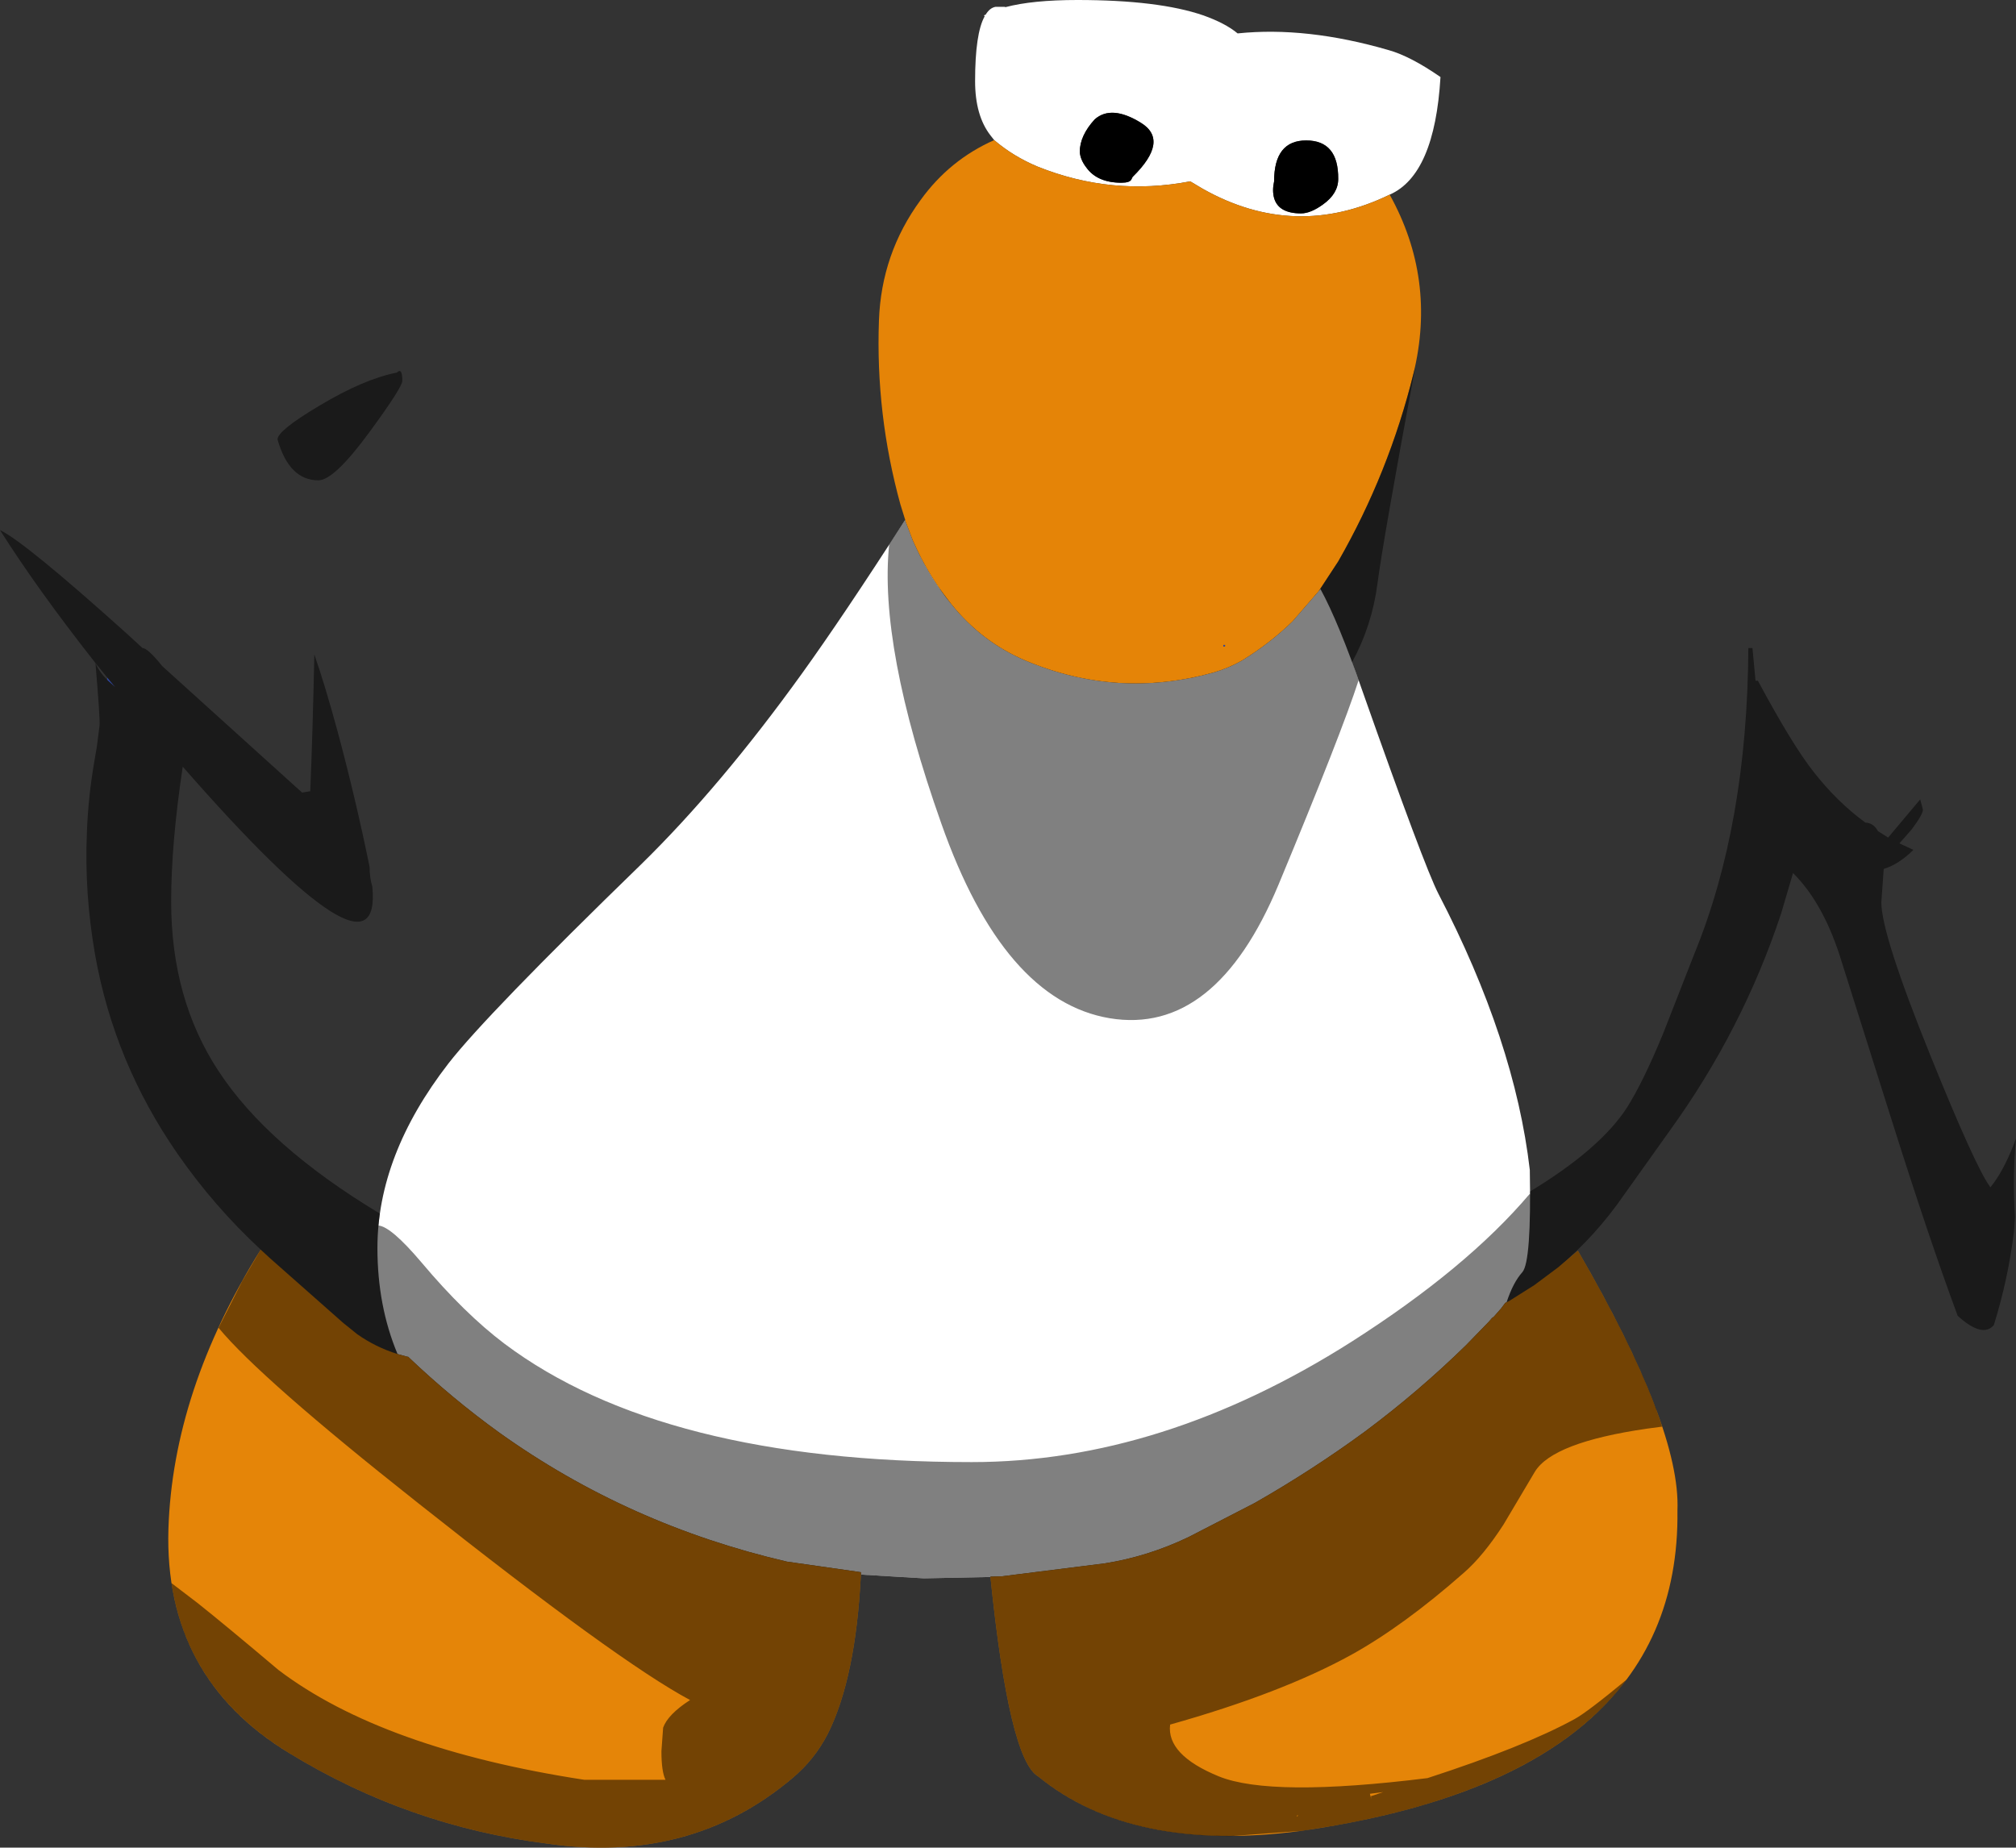 <?xml version="1.0" encoding="UTF-8" standalone="no"?>
<svg xmlns:ffdec="https://www.free-decompiler.com/flash" xmlns:xlink="http://www.w3.org/1999/xlink" ffdec:objectType="shape" height="271.0px" width="295.65px" xmlns="http://www.w3.org/2000/svg">
  <rect width="100%" height="100%" fill="#333333" stroke="none"/>
  <g transform="matrix(1.0, 0.0, 0.0, 1.0, 135.5, 67.55)">
    <path d="M10.3 -47.0 L9.75 -47.7 Q7.5 -50.6 7.5 -55.65 7.5 -62.65 8.9 -65.15 L8.8 -65.3 9.05 -65.4 Q9.65 -66.4 10.5 -66.55 L11.85 -66.55 11.95 -66.5 Q15.9 -67.55 22.5 -67.55 34.4 -67.55 40.95 -65.3 44.2 -64.15 46.0 -62.65 56.1 -63.7 68.15 -60.2 71.35 -59.3 75.75 -56.25 74.9 -41.9 68.3 -39.0 54.4 -32.25 40.9 -39.85 L39.05 -40.95 Q27.55 -38.75 16.7 -43.1 13.1 -44.6 10.3 -47.0 M57.9 19.15 L58.15 18.85 Q60.8 23.7 64.25 33.65 73.4 59.6 75.45 63.55 86.65 85.1 88.85 104.05 89.1 117.55 87.75 119.05 86.4 120.55 85.45 123.45 L85.85 123.25 85.35 123.5 85.25 123.55 84.65 124.35 83.55 125.6 83.05 125.95 83.45 125.65 83.2 125.9 82.8 126.35 79.5 129.75 Q72.55 136.55 64.7 142.4 57.0 148.05 48.5 152.9 L38.8 157.9 Q32.85 160.75 26.55 161.75 L11.45 163.65 9.75 163.7 9.75 163.75 0.0 163.95 -9.25 163.4 -9.25 163.05 -20.1 161.5 Q-43.35 156.1 -62.25 142.6 -69.25 137.55 -75.65 131.45 L-75.75 131.45 -77.2 131.05 Q-80.15 124.0 -80.15 115.5 -80.15 101.9 -69.75 88.45 -64.2 81.3 -41.5 59.25 -29.85 47.85 -17.9 31.25 -11.85 22.85 -2.75 8.7 L-2.7 8.95 -1.65 11.7 -1.1 12.9 Q0.95 17.25 4.0 21.05 8.45 26.6 14.9 29.35 28.35 35.0 42.45 31.1 44.7 30.45 46.7 29.3 50.75 26.8 54.05 23.6 L57.9 19.15 M58.5 -37.55 Q60.75 -39.15 60.75 -41.3 60.8 -46.95 56.05 -46.95 51.35 -46.95 51.35 -40.95 51.05 -39.6 51.35 -38.5 52.0 -36.25 55.3 -36.25 56.7 -36.25 58.5 -37.55 M31.8 -49.55 Q27.5 -52.2 25.05 -50.05 22.85 -47.65 22.85 -45.25 22.95 -44.1 23.8 -43.0 25.4 -40.75 28.95 -40.75 30.15 -40.75 30.4 -41.2 L30.6 -41.6 Q36.05 -46.95 31.8 -49.55" fill="#ffffff" fill-rule="evenodd" stroke="none"/>
    <path d="M31.8 -49.55 Q36.05 -46.95 30.6 -41.6 L30.4 -41.2 Q30.15 -40.75 28.95 -40.75 25.4 -40.75 23.8 -43.0 22.95 -44.1 22.85 -45.25 22.85 -47.65 25.05 -50.05 27.5 -52.2 31.8 -49.55 M58.5 -37.55 Q56.7 -36.25 55.3 -36.25 52.0 -36.25 51.35 -38.5 51.05 -39.6 51.35 -40.95 51.35 -46.95 56.05 -46.95 60.8 -46.95 60.75 -41.3 60.75 -39.15 58.5 -37.55" fill="#000000" fill-rule="evenodd" stroke="none"/>
    <path d="M68.3 -39.0 Q75.15 -26.65 71.8 -12.8 68.2 1.8 60.75 14.8 L57.9 19.15 54.05 23.6 Q50.75 26.8 46.7 29.3 44.7 30.45 42.45 31.1 28.35 35.0 14.9 29.35 8.45 26.6 4.0 21.05 0.95 17.25 -1.1 12.9 L-1.65 11.7 -2.7 8.95 -2.75 8.7 -3.45 6.45 Q-7.1 -6.8 -6.6 -20.55 -6.25 -30.35 -0.5 -38.2 3.75 -44.1 10.3 -47.0 13.1 -44.6 16.7 -43.1 27.55 -38.75 39.05 -40.95 L40.9 -39.85 Q54.4 -32.25 68.3 -39.0 M43.9 27.25 L44.15 27.25 44.15 27.05 43.9 27.05 43.9 27.25" fill="#e58407" fill-rule="evenodd" stroke="none"/>
    <path d="M85.85 123.25 L89.5 120.95 93.05 118.3 95.9 115.9 Q111.0 141.9 110.5 154.0 111.0 193.0 55.25 201.0 30.5 204.25 16.75 193.0 12.5 190.55 9.75 163.75 L9.75 163.7 11.45 163.65 26.55 161.75 Q32.85 160.75 38.8 157.9 L48.5 152.9 Q57.0 148.05 64.7 142.4 72.55 136.55 79.5 129.75 L82.8 126.35 83.2 125.9 83.45 125.65 83.05 125.95 83.55 125.6 84.65 124.35 85.25 123.55 85.35 123.5 85.85 123.25 M-9.25 163.4 Q-10.0 178.55 -14.1 186.75 -16.05 190.55 -19.35 193.3 -34.3 205.9 -55.3 202.85 -75.65 200.25 -93.05 189.6 -111.45 178.45 -110.8 156.7 -110.15 136.45 -97.3 115.8 L-97.2 115.8 -95.9 117.0 -85.15 126.5 -83.1 128.15 Q-80.4 130.05 -77.2 131.05 L-75.75 131.45 -75.65 131.45 Q-69.25 137.55 -62.25 142.6 -43.35 156.1 -20.1 161.5 L-9.25 163.05 -9.25 163.4" fill="#e58508" fill-rule="evenodd" stroke="none"/>
    <path d="M43.9 27.25 L43.9 27.05 44.15 27.05 44.15 27.25 43.9 27.25 M-119.75 32.2 L-119.8 31.8 -118.6 33.25 -119.75 32.2" fill="#2e47aa" fill-rule="evenodd" stroke="none"/>
    <path d="M65.6 196.3 L65.4 195.55 67.35 195.3 65.55 195.9 65.6 196.3 M54.7 198.75 L54.9 198.7 54.7 198.9 54.7 198.75" fill="#e58508" fill-rule="evenodd" stroke="none"/>
    <path d="M71.8 -12.8 L72.05 -13.75 Q67.25 12.2 66.5 18.1 65.7 24.2 62.8 29.55 L63.75 32.2 Q61.25 39.95 52.0 62.2 42.75 84.35 27.25 81.8 11.7 79.2 2.55 53.25 -6.65 27.25 -5.1 12.3 L-2.75 8.7 -2.7 8.95 -1.65 11.7 -1.1 12.9 Q0.25 15.8 2.05 18.45 L4.0 21.05 Q8.45 26.6 14.9 29.35 28.35 35.0 42.45 31.1 44.7 30.45 46.7 29.3 50.75 26.8 54.05 23.6 L57.9 19.15 60.75 14.8 Q68.2 1.8 71.8 -12.8 M130.5 45.7 Q133.9 50.05 138.05 53.1 139.25 53.15 139.9 54.35 L141.4 55.3 146.1 49.7 146.5 51.2 Q146.5 51.9 144.85 54.1 L143.05 56.15 145.1 57.1 Q143.0 59.2 140.75 59.9 L140.4 64.8 Q140.4 69.45 147.55 87.15 154.25 103.75 156.4 106.6 158.25 104.3 159.7 100.6 L160.15 99.45 Q159.65 104.65 159.95 110.05 L159.95 110.15 160.0 110.9 159.85 113.1 Q159.0 120.05 156.9 126.8 155.25 128.75 151.6 125.45 147.4 114.1 142.05 97.15 L134.25 72.45 Q131.7 64.7 127.45 60.5 L125.7 66.45 Q120.05 83.5 109.4 98.25 L102.7 107.65 Q98.5 113.75 93.05 118.3 L95.9 115.9 Q102.7 127.6 106.35 136.5 L107.4 139.15 107.4 139.2 108.05 141.05 108.25 141.7 106.0 142.0 Q92.25 144.0 89.6 148.3 L85.0 156.05 Q82.0 160.7 79.1 163.2 70.35 170.9 62.7 175.15 52.45 180.8 36.1 185.4 35.55 189.85 43.25 193.0 50.9 196.1 73.85 193.25 88.0 188.65 95.4 184.6 97.25 183.6 103.05 178.8 96.45 187.6 84.1 193.2 73.85 197.85 59.7 200.3 L55.65 200.95 55.25 201.0 45.1 201.75 Q27.55 201.85 16.75 193.0 12.5 190.55 9.75 163.75 L0.0 163.95 -9.25 163.4 Q-10.0 178.55 -14.1 186.75 -16.05 190.55 -19.35 193.3 -34.3 205.9 -55.3 202.85 -75.65 200.25 -93.05 189.6 -104.25 182.8 -108.4 172.1 -109.75 168.55 -110.35 164.65 L-106.55 167.55 Q-102.4 170.85 -94.65 177.4 -79.4 188.95 -49.8 193.5 L-37.9 193.5 Q-38.5 192.3 -38.5 189.3 L-38.25 185.85 Q-37.55 183.9 -34.3 181.8 -44.8 176.2 -74.2 152.9 -97.35 134.6 -103.45 127.2 L-100.0 120.4 -97.3 115.8 -97.2 115.8 Q-104.1 109.4 -109.45 101.7 -118.75 88.3 -121.55 72.5 -123.15 63.4 -122.75 54.4 -122.55 49.2 -121.65 44.05 L-121.3 42.0 -121.05 40.05 -120.9 38.85 Q-120.8 38.0 -121.5 29.7 -130.0 18.9 -135.5 10.2 -131.85 11.95 -117.0 25.3 L-114.6 27.5 Q-113.85 27.5 -111.7 30.15 L-112.65 29.3 -91.2 48.7 -90.0 48.5 Q-89.65 40.2 -89.4 28.45 -87.85 32.9 -86.0 39.7 -83.35 49.55 -81.3 59.6 -81.3 61.15 -80.9 62.5 -79.35 78.45 -108.7 44.9 -110.4 56.15 -110.4 64.7 -110.4 79.0 -103.45 89.55 -96.25 100.55 -79.8 110.45 L-80.0 112.2 Q-78.15 112.35 -73.7 117.6 -67.4 125.1 -61.5 129.55 -38.35 146.9 7.0 146.9 34.9 146.9 62.7 129.25 79.55 118.5 88.8 107.6 L88.9 107.65 88.9 107.2 Q99.2 100.95 103.1 94.9 105.45 91.2 108.4 84.05 L113.0 72.3 Q120.75 53.35 120.9 27.5 L121.5 27.5 121.95 32.3 122.3 32.3 Q127.4 41.8 130.5 45.7 M65.6 196.3 L65.55 195.9 67.35 195.3 65.4 195.55 65.6 196.3 M54.7 198.75 L54.7 198.9 54.9 198.7 54.7 198.75 M-88.65 -8.05 Q-82.15 -11.95 -77.3 -12.9 -76.5 -13.7 -76.5 -11.7 -76.5 -10.75 -81.3 -4.2 -86.5 2.9 -88.8 2.9 -93.1 2.9 -94.8 -3.1 -94.8 -4.4 -88.65 -8.05 M-119.8 31.8 L-121.5 29.7 Q-120.95 31.0 -119.75 32.2 L-118.6 33.25 -119.8 31.8" fill="#000000" fill-opacity="0.498" fill-rule="evenodd" stroke="none"/>
  </g>
</svg>

